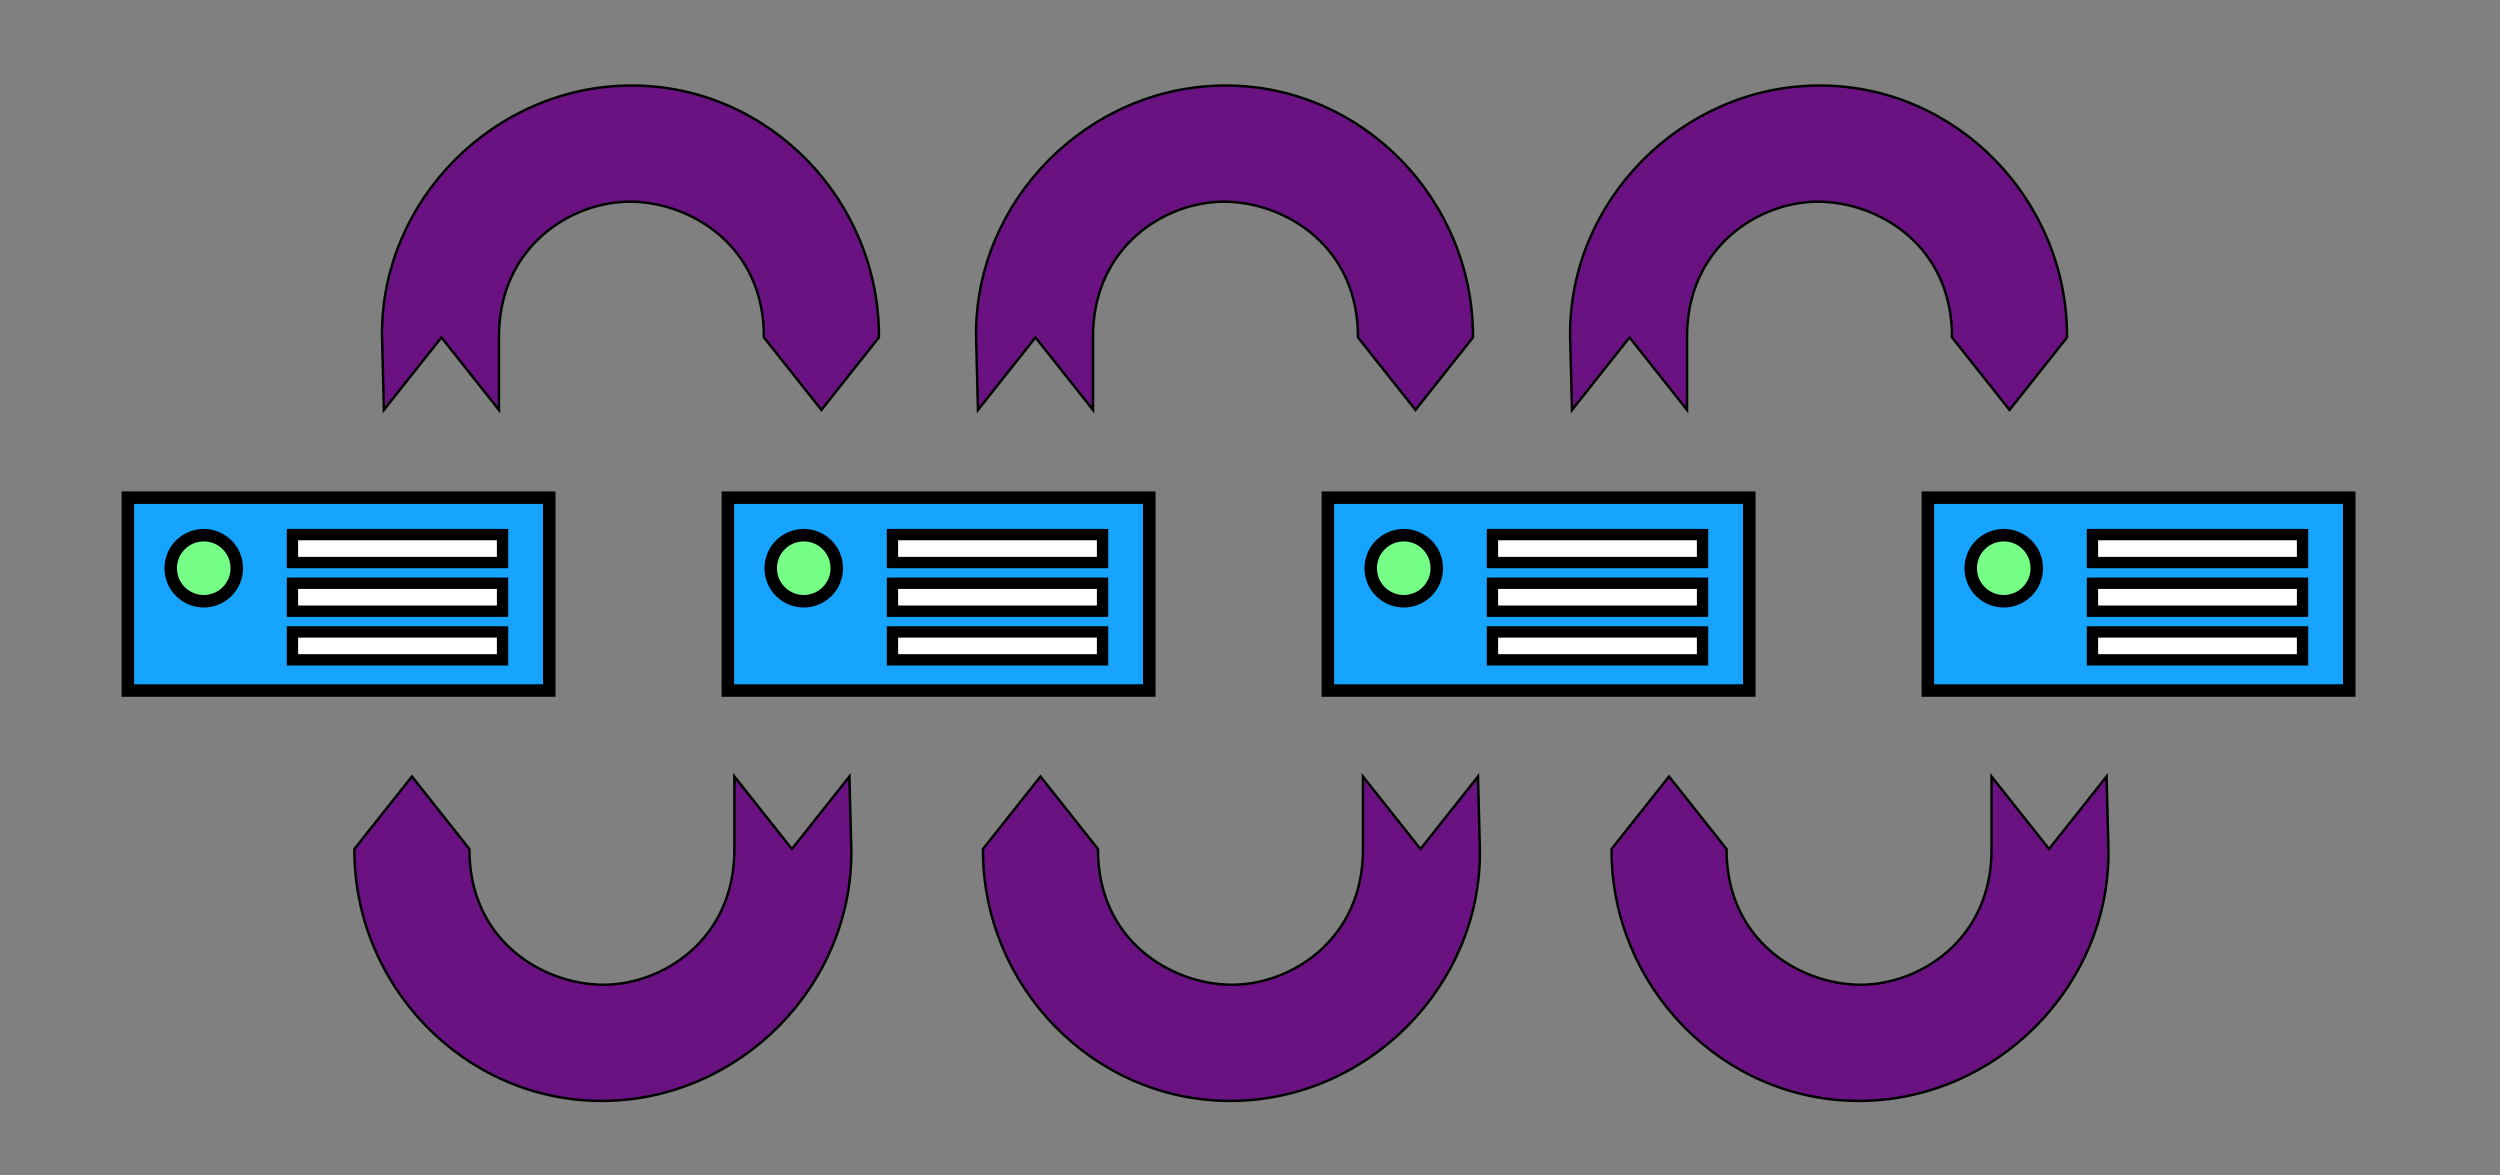 <?xml version="1.0" encoding="UTF-8" standalone="no"?>
<!-- Created with Inkscape (http://www.inkscape.org/) -->

<svg
   xmlns:dc="http://purl.org/dc/elements/1.1/"
   xmlns:cc="http://creativecommons.org/ns#"
   xmlns:rdf="http://www.w3.org/1999/02/22-rdf-syntax-ns#"
   xmlns:svg="http://www.w3.org/2000/svg"
   xmlns="http://www.w3.org/2000/svg"
   xmlns:sodipodi="http://sodipodi.sourceforge.net/DTD/sodipodi-0.dtd"
   xmlns:inkscape="http://www.inkscape.org/namespaces/inkscape"
   width="1000"
   height="470"
   viewBox="0 0 1000 470"
   id="svg2"
   version="1.1"
   inkscape:version="0.91 r13725"
   sodipodi:docname="snaprfs-logo.svg"
   inkscape:export-filename="/home/snapwebsites/snapcpp/contrib/snaprfs/doc/snaprfs-logo.png"
   inkscape:export-xdpi="90"
   inkscape:export-ydpi="90">
  <rect x="0" y="0" width="1000" height="470" fill="#808080" stroke="none"/>
  <defs
     id="defs4" />
  <sodipodi:namedview
     id="base"
     pagecolor="#ffffff"
     bordercolor="#666666"
     borderopacity="1.0"
     inkscape:pageopacity="0.0"
     inkscape:pageshadow="2"
     inkscape:zoom="0.7"
     inkscape:cx="267.39929"
     inkscape:cy="489.41936"
     inkscape:document-units="px"
     inkscape:current-layer="layer1"
     showgrid="false"
     units="px"
     showguides="false"
     inkscape:guide-bbox="true"
     inkscape:snap-grids="false"
     inkscape:snap-to-guides="false"
     inkscape:window-width="1920"
     inkscape:window-height="1009"
     inkscape:window-x="0"
     inkscape:window-y="24"
     inkscape:window-maximized="1">
    <sodipodi:guide
       position="402.857,637"
       orientation="0,1"
       id="guide4248"
       inkscape:label=""
       inkscape:color="rgb(0,0,255)" />
    <sodipodi:guide
       position="365.17,666"
       orientation="0,1"
       id="guide4250"
       inkscape:label=""
       inkscape:color="rgb(0,0,255)" />
    <sodipodi:guide
       position="215.415,695.995"
       orientation="1,0"
       id="guide4252" />
    <sodipodi:guide
       position="268,717.208"
       orientation="1,0"
       id="guide4254"
       inkscape:label=""
       inkscape:color="rgb(0,0,255)" />
    <sodipodi:guide
       position="162.129,762.665"
       orientation="1,0"
       id="guide4256" />
    <sodipodi:guide
       position="321,733.876"
       orientation="1,0"
       id="guide4258"
       inkscape:label=""
       inkscape:color="rgb(0,0,255)" />
    <sodipodi:guide
       position="344,720.744"
       orientation="1,0"
       id="guide4260"
       inkscape:label=""
       inkscape:color="rgb(0,0,255)" />
    <sodipodi:guide
       position="367,712.663"
       orientation="1,0"
       id="guide4262"
       inkscape:label=""
       inkscape:color="rgb(0,0,255)" />
    <sodipodi:guide
       position="156.607,713"
       orientation="0,1"
       id="guide4264"
       inkscape:label=""
       inkscape:color="rgb(0,0,255)" />
    <sodipodi:guide
       position="245.467,758.877"
       orientation="0,1"
       id="guide4266" />
    <sodipodi:guide
       position="222.5,756.429"
       orientation="1,0"
       id="guide4302" />
  </sodipodi:namedview>
  <g
     inkscape:groupmode="layer"
     id="layer2"
     inkscape:label="Construction"
     style="display:none"
     transform="translate(0,-530)">
    <ellipse
       style="opacity:1;fill:#ffffff;fill-opacity:1;fill-rule:evenodd;stroke:#59d05b;stroke-width:4.437;stroke-linecap:square;stroke-linejoin:miter;stroke-miterlimit:4;stroke-dasharray:none;stroke-dashoffset:0;stroke-opacity:1"
       id="path4268"
       cx="261.086"
       cy="675.598"
       rx="51.294"
       ry="51.282" />
    <ellipse
       style="display:inline;opacity:1;fill:none;fill-opacity:1;fill-rule:evenodd;stroke:#59d05b;stroke-width:8.223;stroke-linecap:square;stroke-linejoin:miter;stroke-miterlimit:4;stroke-dasharray:none;stroke-dashoffset:0;stroke-opacity:1"
       id="path4268-1-4"
       cx="260.879"
       cy="675.02"
       rx="94.984"
       ry="95.117" />
  </g>
  <g
     inkscape:label="Layer 1"
     inkscape:groupmode="layer"
     id="layer1"
     transform="translate(0,-582.362)">
    <g
       id="g4218"
       transform="translate(-37.429,371.929)">
      <rect
         y="409.505"
         x="88.571"
         height="77.143"
         width="168.571"
         id="rect4136"
         style="opacity:1;fill:#16a4ff;fill-opacity:1;fill-rule:evenodd;stroke:#000000;stroke-width:5;stroke-linecap:square;stroke-linejoin:miter;stroke-miterlimit:4;stroke-dasharray:none;stroke-dashoffset:0;stroke-opacity:1" />
      <circle
         r="13.214"
         cy="437.719"
         cx="118.929"
         id="path4138"
         style="opacity:1;fill:#76ff86;fill-opacity:1;fill-rule:evenodd;stroke:#000000;stroke-width:5;stroke-linecap:square;stroke-linejoin:miter;stroke-miterlimit:4;stroke-dasharray:none;stroke-dashoffset:0;stroke-opacity:1" />
      <rect
         y="424.274"
         x="154.412"
         height="11.177"
         width="84.034"
         id="rect4140"
         style="opacity:1;fill:#ffffff;fill-opacity:1;fill-rule:evenodd;stroke:#000000;stroke-width:4.538;stroke-linecap:square;stroke-linejoin:miter;stroke-miterlimit:4;stroke-dasharray:none;stroke-dashoffset:0;stroke-opacity:1" />
      <rect
         y="443.738"
         x="154.412"
         height="11.177"
         width="84.034"
         id="rect4140-8"
         style="opacity:1;fill:#ffffff;fill-opacity:1;fill-rule:evenodd;stroke:#000000;stroke-width:4.538;stroke-linecap:square;stroke-linejoin:miter;stroke-miterlimit:4;stroke-dasharray:none;stroke-dashoffset:0;stroke-opacity:1" />
      <rect
         y="463.202"
         x="154.412"
         height="11.177"
         width="84.034"
         id="rect4140-1"
         style="opacity:1;fill:#ffffff;fill-opacity:1;fill-rule:evenodd;stroke:#000000;stroke-width:4.538;stroke-linecap:square;stroke-linejoin:miter;stroke-miterlimit:4;stroke-dasharray:none;stroke-dashoffset:0;stroke-opacity:1" />
    </g>
    <g
       id="g4225"
       transform="translate(-34.571,370.5)">
      <rect
         y="410.934"
         x="325.714"
         height="77.143"
         width="168.571"
         id="rect4136-6"
         style="opacity:1;fill:#16a4ff;fill-opacity:1;fill-rule:evenodd;stroke:#000000;stroke-width:5;stroke-linecap:square;stroke-linejoin:miter;stroke-miterlimit:4;stroke-dasharray:none;stroke-dashoffset:0;stroke-opacity:1" />
      <circle
         r="13.214"
         cy="439.148"
         cx="356.071"
         id="path4138-8"
         style="opacity:1;fill:#76ff86;fill-opacity:1;fill-rule:evenodd;stroke:#000000;stroke-width:5;stroke-linecap:square;stroke-linejoin:miter;stroke-miterlimit:4;stroke-dasharray:none;stroke-dashoffset:0;stroke-opacity:1" />
      <rect
         y="425.702"
         x="391.555"
         height="11.177"
         width="84.034"
         id="rect4140-5"
         style="opacity:1;fill:#ffffff;fill-opacity:1;fill-rule:evenodd;stroke:#000000;stroke-width:4.538;stroke-linecap:square;stroke-linejoin:miter;stroke-miterlimit:4;stroke-dasharray:none;stroke-dashoffset:0;stroke-opacity:1" />
      <rect
         y="445.167"
         x="391.555"
         height="11.177"
         width="84.034"
         id="rect4140-8-2"
         style="opacity:1;fill:#ffffff;fill-opacity:1;fill-rule:evenodd;stroke:#000000;stroke-width:4.538;stroke-linecap:square;stroke-linejoin:miter;stroke-miterlimit:4;stroke-dasharray:none;stroke-dashoffset:0;stroke-opacity:1" />
      <rect
         y="464.631"
         x="391.555"
         height="11.177"
         width="84.034"
         id="rect4140-1-1"
         style="opacity:1;fill:#ffffff;fill-opacity:1;fill-rule:evenodd;stroke:#000000;stroke-width:4.538;stroke-linecap:square;stroke-linejoin:miter;stroke-miterlimit:4;stroke-dasharray:none;stroke-dashoffset:0;stroke-opacity:1" />
    </g>
    <g
       id="g4232"
       transform="translate(-51.714,374.786)">
      <rect
         y="406.648"
         x="582.857"
         height="77.143"
         width="168.571"
         id="rect4136-9"
         style="opacity:1;fill:#16a4ff;fill-opacity:1;fill-rule:evenodd;stroke:#000000;stroke-width:5;stroke-linecap:square;stroke-linejoin:miter;stroke-miterlimit:4;stroke-dasharray:none;stroke-dashoffset:0;stroke-opacity:1" />
      <circle
         r="13.214"
         cy="434.862"
         cx="613.214"
         id="path4138-9"
         style="opacity:1;fill:#76ff86;fill-opacity:1;fill-rule:evenodd;stroke:#000000;stroke-width:5;stroke-linecap:square;stroke-linejoin:miter;stroke-miterlimit:4;stroke-dasharray:none;stroke-dashoffset:0;stroke-opacity:1" />
      <rect
         y="421.417"
         x="648.697"
         height="11.177"
         width="84.034"
         id="rect4140-6"
         style="opacity:1;fill:#ffffff;fill-opacity:1;fill-rule:evenodd;stroke:#000000;stroke-width:4.538;stroke-linecap:square;stroke-linejoin:miter;stroke-miterlimit:4;stroke-dasharray:none;stroke-dashoffset:0;stroke-opacity:1" />
      <rect
         y="440.881"
         x="648.697"
         height="11.177"
         width="84.034"
         id="rect4140-8-0"
         style="opacity:1;fill:#ffffff;fill-opacity:1;fill-rule:evenodd;stroke:#000000;stroke-width:4.538;stroke-linecap:square;stroke-linejoin:miter;stroke-miterlimit:4;stroke-dasharray:none;stroke-dashoffset:0;stroke-opacity:1" />
      <rect
         y="460.345"
         x="648.697"
         height="11.177"
         width="84.034"
         id="rect4140-1-6"
         style="opacity:1;fill:#ffffff;fill-opacity:1;fill-rule:evenodd;stroke:#000000;stroke-width:4.538;stroke-linecap:square;stroke-linejoin:miter;stroke-miterlimit:4;stroke-dasharray:none;stroke-dashoffset:0;stroke-opacity:1" />
    </g>
    <g
       id="g4239"
       transform="translate(-37.429,374.786)">
      <rect
         y="406.648"
         x="808.571"
         height="77.143"
         width="168.571"
         id="rect4136-4"
         style="opacity:1;fill:#16a4ff;fill-opacity:1;fill-rule:evenodd;stroke:#000000;stroke-width:5;stroke-linecap:square;stroke-linejoin:miter;stroke-miterlimit:4;stroke-dasharray:none;stroke-dashoffset:0;stroke-opacity:1" />
      <circle
         r="13.214"
         cy="434.862"
         cx="838.929"
         id="path4138-99"
         style="opacity:1;fill:#76ff86;fill-opacity:1;fill-rule:evenodd;stroke:#000000;stroke-width:5;stroke-linecap:square;stroke-linejoin:miter;stroke-miterlimit:4;stroke-dasharray:none;stroke-dashoffset:0;stroke-opacity:1" />
      <rect
         y="421.417"
         x="874.412"
         height="11.177"
         width="84.034"
         id="rect4140-0"
         style="opacity:1;fill:#ffffff;fill-opacity:1;fill-rule:evenodd;stroke:#000000;stroke-width:4.538;stroke-linecap:square;stroke-linejoin:miter;stroke-miterlimit:4;stroke-dasharray:none;stroke-dashoffset:0;stroke-opacity:1" />
      <rect
         y="440.881"
         x="874.412"
         height="11.177"
         width="84.034"
         id="rect4140-8-8"
         style="opacity:1;fill:#ffffff;fill-opacity:1;fill-rule:evenodd;stroke:#000000;stroke-width:4.538;stroke-linecap:square;stroke-linejoin:miter;stroke-miterlimit:4;stroke-dasharray:none;stroke-dashoffset:0;stroke-opacity:1" />
      <rect
         y="460.345"
         x="874.412"
         height="11.177"
         width="84.034"
         id="rect4140-1-9"
         style="opacity:1;fill:#ffffff;fill-opacity:1;fill-rule:evenodd;stroke:#000000;stroke-width:4.538;stroke-linecap:square;stroke-linejoin:miter;stroke-miterlimit:4;stroke-dasharray:none;stroke-dashoffset:0;stroke-opacity:1" />
    </g>
    <path
       style="fill:#6a1282;fill-opacity:1;fill-rule:evenodd;stroke:#000000;stroke-width:1px;stroke-linecap:butt;stroke-linejoin:miter;stroke-opacity:1"
       d="m 176.571,717.324 -23,29 -0.758,-29.28 c -0.655,-54.481 44.947,-100.439 99.799,-100.467 54.852,-0.028 99.212,45.915 98.959,100.748 l -23,29 -23,-29 c 0.128,-36.513 -29.065,-53.965 -53,-54.287 -23.935,-0.322 -53.152,17.925 -53,54.287 l -1e-5,29 z"
       id="path4246"
       inkscape:connector-curvature="0"
       sodipodi:nodetypes="ccczccczscc" />
    <path
       style="fill:#6a1282;fill-opacity:1;fill-rule:evenodd;stroke:#000000;stroke-width:1px;stroke-linecap:butt;stroke-linejoin:miter;stroke-opacity:1"
       d="m 414.191,717.324 -23,29 -0.758,-29.28 c -0.655,-54.481 44.947,-100.439 99.799,-100.467 54.852,-0.028 99.212,45.915 98.959,100.748 l -23,29 -23,-29 c 0.128,-36.513 -29.065,-53.965 -53,-54.287 -23.935,-0.322 -53.152,17.925 -53,54.287 l -10e-6,29 z"
       id="path4246-8"
       inkscape:connector-curvature="0"
       sodipodi:nodetypes="ccczccczscc" />
    <path
       style="fill:#6a1282;fill-opacity:1;fill-rule:evenodd;stroke:#000000;stroke-width:1px;stroke-linecap:butt;stroke-linejoin:miter;stroke-opacity:1"
       d="m 651.81,717.324 -23,29 -0.758,-29.28 c -0.655,-54.481 44.947,-100.439 99.799,-100.467 54.852,-0.028 99.212,45.915 98.959,100.747 l -23,29 -23,-29 c 0.128,-36.513 -29.065,-53.965 -53,-54.287 -23.935,-0.322 -53.152,17.925 -53,54.287 l -10e-6,29 z"
       id="path4246-9"
       inkscape:connector-curvature="0"
       sodipodi:nodetypes="ccczccczscc" />
    <path
       style="fill:#6a1282;fill-opacity:1;fill-rule:evenodd;stroke:#000000;stroke-width:1px;stroke-linecap:butt;stroke-linejoin:miter;stroke-opacity:1"
       d="m 819.618,921.972 23,-29 0.758,29.28 c 0.655,54.481 -44.947,100.439 -99.799,100.467 -54.852,0.028 -99.212,-45.915 -98.959,-100.748 l 23,-29 23,29 c -0.128,36.513 29.065,53.965 53,54.287 23.935,0.322 53.152,-17.925 53,-54.287 l 10e-6,-29 z"
       id="path4246-6"
       inkscape:connector-curvature="0"
       sodipodi:nodetypes="ccczccczscc" />
    <path
       style="fill:#6a1282;fill-opacity:1;fill-rule:evenodd;stroke:#000000;stroke-width:1px;stroke-linecap:butt;stroke-linejoin:miter;stroke-opacity:1"
       d="m 568.19,921.972 23,-29 0.758,29.28 c 0.655,54.481 -44.947,100.439 -99.799,100.467 -54.852,0.028 -99.212,-45.915 -98.959,-100.748 l 23,-29 23,29 c -0.128,36.513 29.065,53.965 53,54.287 23.935,0.322 53.152,-17.925 53,-54.287 l 10e-6,-29 z"
       id="path4246-6-7"
       inkscape:connector-curvature="0"
       sodipodi:nodetypes="ccczccczscc" />
    <path
       style="fill:#6a1282;fill-opacity:1;fill-rule:evenodd;stroke:#000000;stroke-width:1px;stroke-linecap:butt;stroke-linejoin:miter;stroke-opacity:1"
       d="m 316.761,921.972 23,-29 0.758,29.28 c 0.655,54.481 -44.947,100.439 -99.799,100.467 -54.852,0.028 -99.212,-45.915 -98.959,-100.748 l 23,-29 23,29 c -0.128,36.513 29.065,53.965 53,54.287 23.935,0.322 53.152,-17.925 53,-54.287 l 10e-6,-29 z"
       id="path4246-6-73"
       inkscape:connector-curvature="0"
       sodipodi:nodetypes="ccczccczscc" />
  </g>
</svg>
